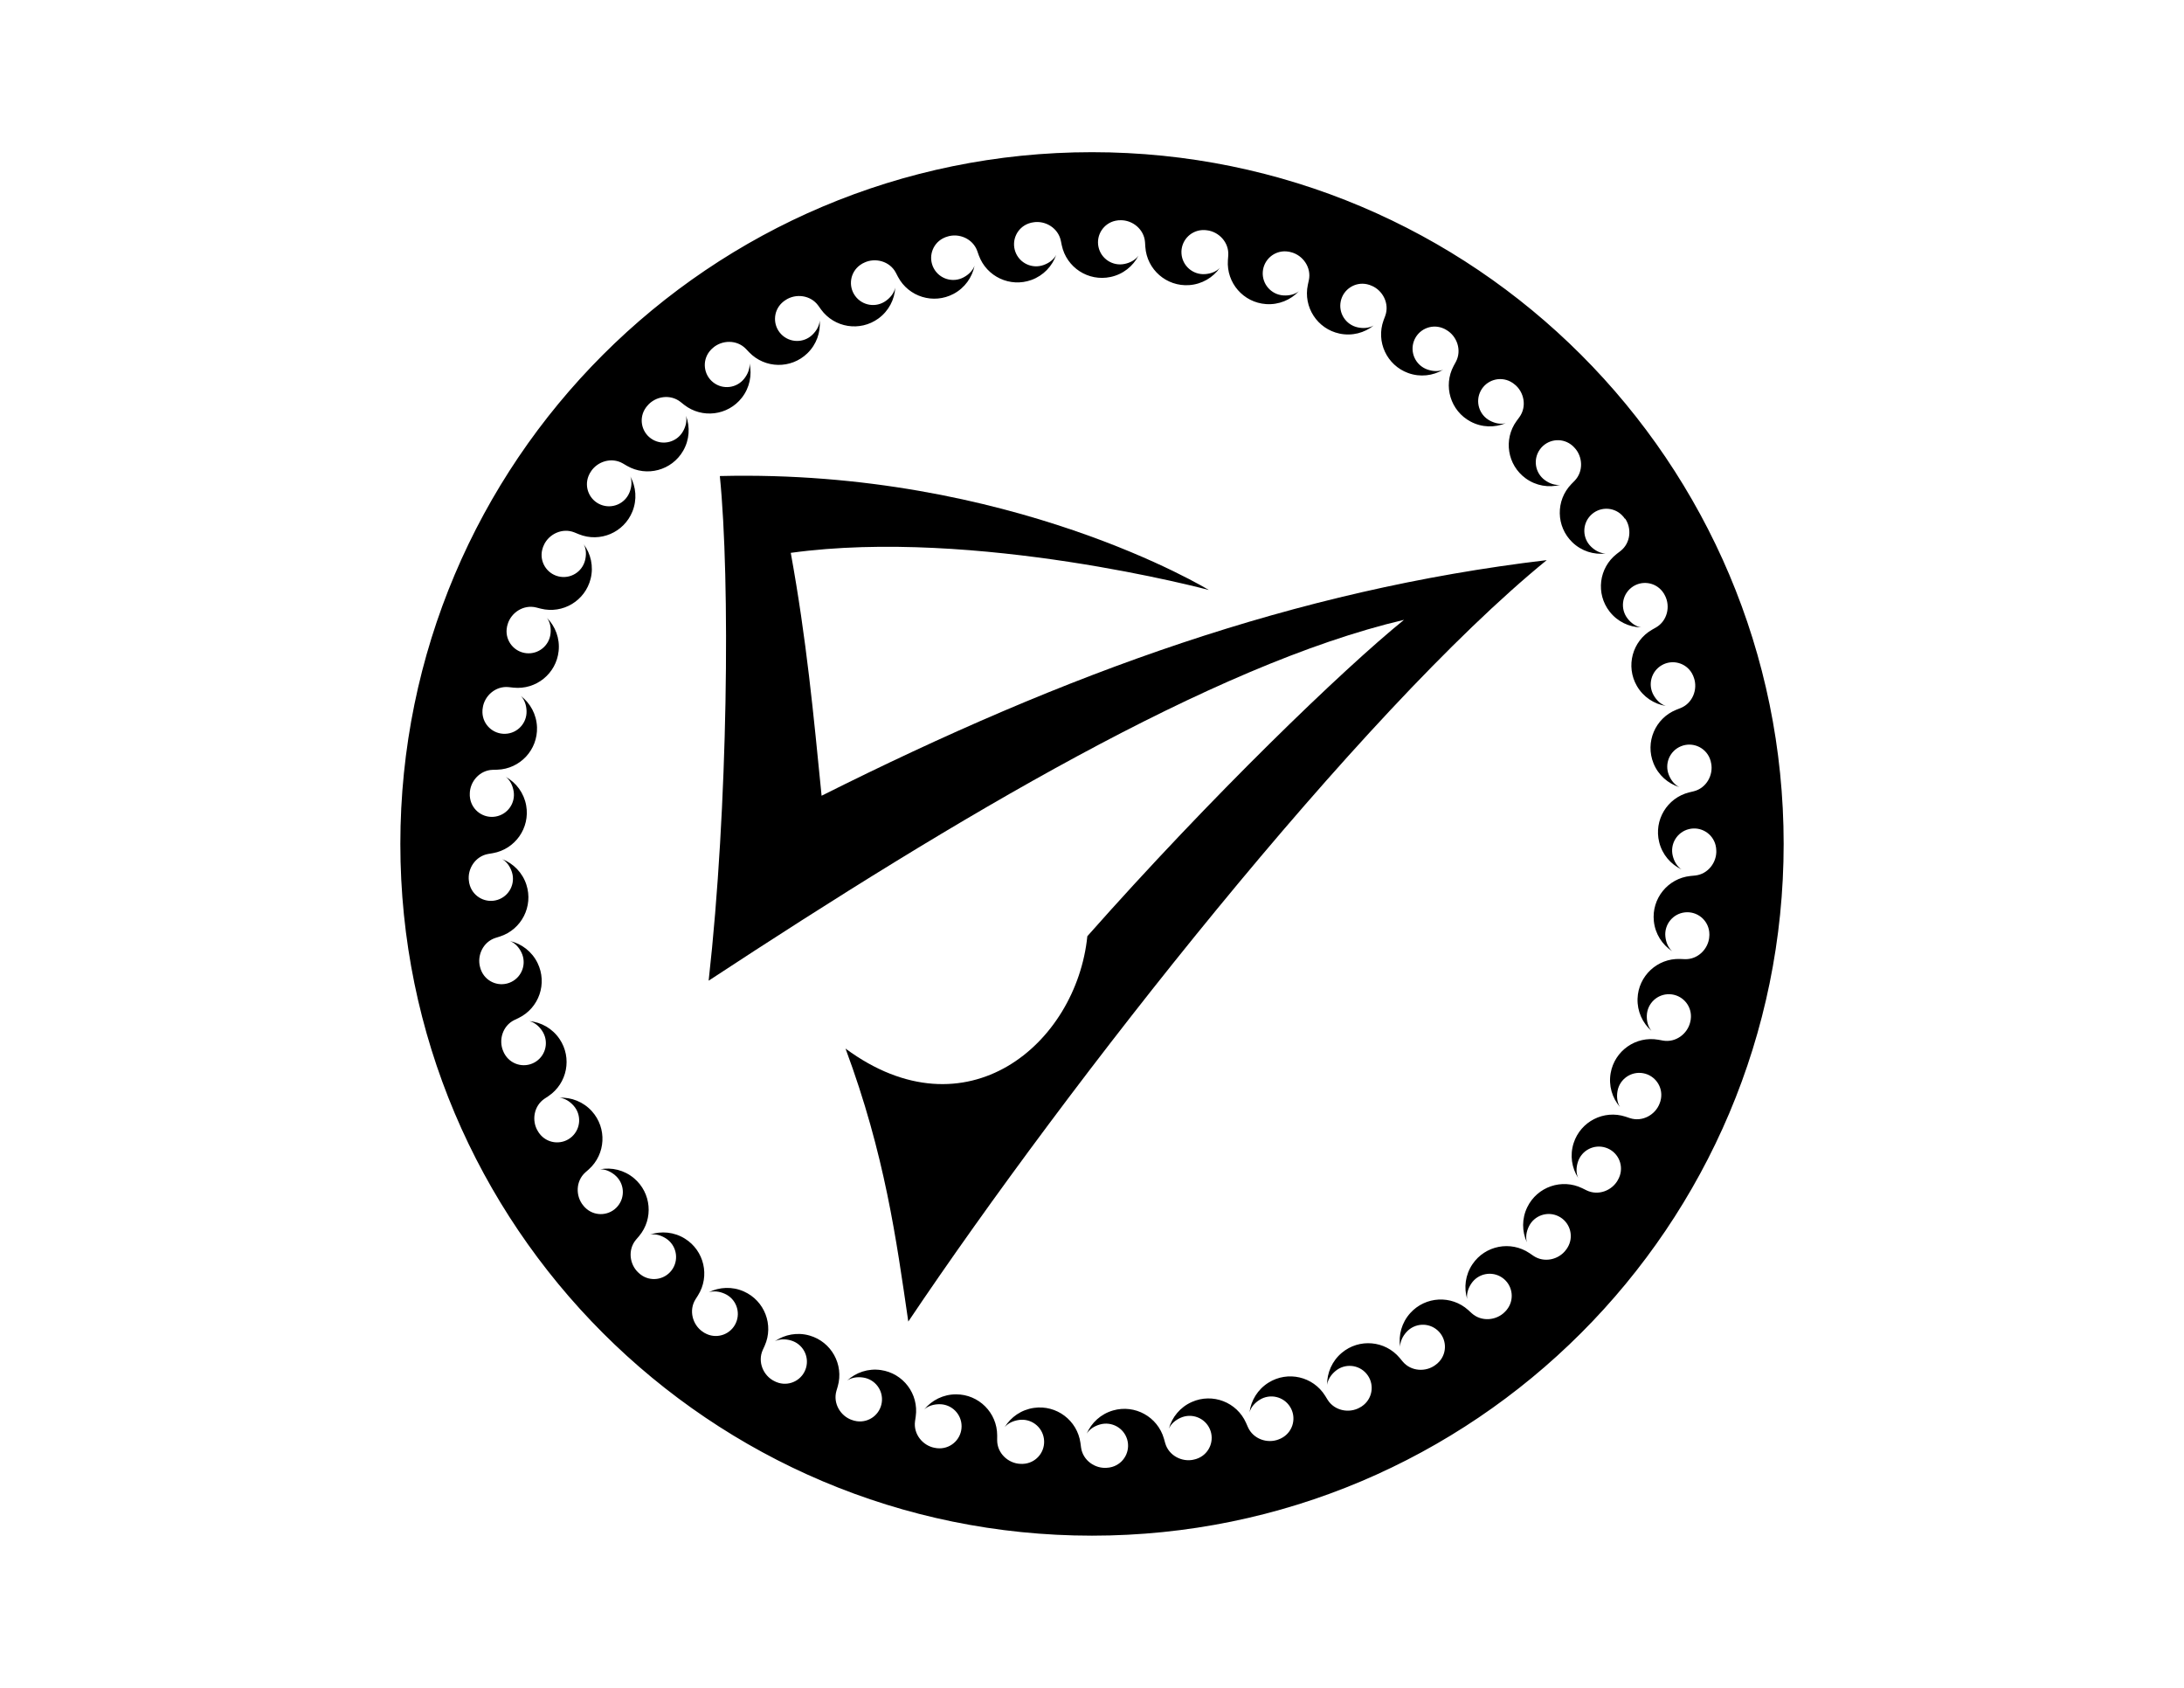 <?xml version="1.0" encoding="utf-8"?>
<!-- Generator: Adobe Illustrator 24.2.0, SVG Export Plug-In . SVG Version: 6.00 Build 0)  -->
<svg version="1.1" id="Capa_1" xmlns="http://www.w3.org/2000/svg" xmlns:xlink="http://www.w3.org/1999/xlink" x="0px" y="0px"
	 viewBox="0 0 792 612" style="enable-background:new 0 0 792 612;" xml:space="preserve">
<g>
	<path d="M560.9,203.1c-91.35,10.83-173.95,40.83-262.96,85.43c-2.94-29.56-5.46-56.62-11.18-88.07
		c67-9.21,151.59,13.46,151.59,13.46s-71.72-43.88-177.31-41.31c3.81,37.83,3,120-4.06,182.98
		c90.01-59.1,182.75-114.54,252.16-130.84c-22,17.82-69.74,63.75-114.83,114.71c-3.97,39.07-43.94,73.04-87.69,40.75
		c14.3,38.48,18.42,69.22,22.76,98.98C387.17,393.11,492.98,258.44,560.9,203.1z"/>
	<path d="M145.18,306c0-138.52,112.3-250.82,250.82-250.82S646.82,167.48,646.82,306S534.52,556.82,396,556.82
		S145.18,444.52,145.18,306z M589.34,188.23c-0.34-0.55-0.77-1.05-1.25-1.52c-3.18-3.07-8.24-2.98-11.31,0.2
		c-3.07,3.18-2.98,8.24,0.2,11.31c1.48,1.43,3.31,2.41,5.28,2.48c-4.28,0.5-8.74-0.85-12.08-4.08c-5.92-5.72-6.08-15.15-0.37-21.07
		l1.22-1.24c3.26-3.38,2.97-8.77-0.08-12l0.14,0.16c-0.41-0.5-0.91-0.94-1.45-1.33c-3.58-2.6-8.58-1.8-11.18,1.77
		c-2.6,3.58-1.81,8.58,1.77,11.18c1.67,1.21,3.61,1.93,5.57,1.72c-4.17,1.09-8.77,0.37-12.53-2.36c-6.66-4.84-8.13-14.16-3.3-20.81
		l1.03-1.4c2.76-3.8,1.72-9.1-1.75-11.87l0.16,0.14c-0.48-0.43-1.03-0.8-1.62-1.12c-3.9-2.07-8.75-0.59-10.82,3.31
		c-2.07,3.9-0.59,8.75,3.31,10.82c1.82,0.97,3.85,1.41,5.75,0.93c-3.98,1.66-8.64,1.59-12.74-0.59
		c-7.27-3.86-10.02-12.89-6.16-20.15l0.83-1.53c2.2-4.15,0.44-9.25-3.39-11.51l0.18,0.11c-0.53-0.36-1.13-0.65-1.76-0.88
		c-4.15-1.51-8.74,0.63-10.26,4.78c-1.51,4.15,0.63,8.74,4.78,10.26c1.94,0.7,4,0.86,5.83,0.12c-3.71,2.2-8.33,2.78-12.7,1.19
		c-7.73-2.81-11.72-11.37-8.91-19.1l0.61-1.63c1.61-4.41-0.86-9.22-4.96-10.93l0.19,0.09c-0.58-0.28-1.21-0.49-1.87-0.63
		c-4.32-0.92-8.57,1.84-9.49,6.16s1.84,8.57,6.16,9.49c2.02,0.43,4.08,0.29,5.79-0.69c-3.37,2.69-7.86,3.91-12.41,2.94
		c-8.05-1.71-13.19-9.62-11.48-17.67l0.37-1.7c0.98-4.59-2.13-9.01-6.43-10.13l0.2,0.06c-0.61-0.2-1.26-0.31-1.94-0.36
		c-4.41-0.31-8.23,3.02-8.54,7.42s3.02,8.23,7.42,8.54c2.05,0.14,4.09-0.28,5.64-1.49c-2.96,3.13-7.24,4.96-11.88,4.64
		c-8.21-0.57-14.4-7.69-13.83-15.9l0.13-1.73c0.33-4.68-3.36-8.63-7.78-9.14l0.21,0.03c-0.64-0.11-1.3-0.14-1.97-0.09
		c-4.41,0.31-7.73,4.13-7.42,8.54c0.31,4.41,4.13,7.73,8.54,7.42c2.05-0.14,4.01-0.84,5.37-2.26c-2.49,3.51-6.48,5.92-11.12,6.25
		c-8.21,0.57-15.33-5.62-15.9-13.83l-0.11-1.73c-0.33-4.68-4.53-8.08-8.97-7.97l0.21,0c-0.65-0.02-1.3,0.05-1.96,0.19
		c-4.32,0.92-7.08,5.17-6.16,9.49c0.92,4.32,5.17,7.08,9.49,6.16c2.01-0.43,3.85-1.39,5.01-2.99c-1.98,3.83-5.59,6.77-10.14,7.73
		c-8.05,1.71-15.96-3.43-17.67-11.48l-0.35-1.7c-0.98-4.59-5.61-7.37-9.99-6.64l0.21-0.03c-0.64,0.07-1.28,0.23-1.92,0.46
		c-4.15,1.51-6.29,6.1-4.78,10.26c1.51,4.15,6.1,6.29,10.26,4.78c1.94-0.7,3.62-1.91,4.54-3.65c-1.43,4.07-4.6,7.48-8.96,9.07
		c-7.73,2.81-16.28-1.17-19.1-8.91l-0.58-1.64c-1.61-4.41-6.58-6.51-10.82-5.18l0.2-0.05c-0.63,0.16-1.24,0.4-1.84,0.72
		c-3.9,2.07-5.38,6.92-3.31,10.82s6.92,5.38,10.82,3.31c1.82-0.97,3.32-2.4,3.99-4.25c-0.85,4.22-3.51,8.05-7.61,10.23
		c-7.27,3.86-16.29,1.11-20.15-6.16l-0.8-1.54c-2.2-4.15-7.42-5.53-11.44-3.63l0.19-0.08c-0.6,0.24-1.17,0.57-1.72,0.97
		c-3.58,2.6-4.37,7.6-1.77,11.18c2.6,3.58,7.6,4.37,11.18,1.77c1.67-1.21,2.95-2.84,3.36-4.76c-0.25,4.3-2.36,8.46-6.12,11.19
		c-6.66,4.84-15.98,3.36-20.81-3.3l-1.01-1.41c-2.76-3.8-8.12-4.45-11.83-2l0.18-0.11c-0.56,0.32-1.08,0.73-1.57,1.2
		c-3.18,3.07-3.27,8.14-0.2,11.31s8.14,3.27,11.31,0.2c1.48-1.43,2.53-3.22,2.66-5.19c0.35,4.29-1.16,8.71-4.5,11.93
		c-5.92,5.72-15.35,5.55-21.07-0.37l-1.2-1.26c-3.26-3.38-8.66-3.27-11.99-0.33l0.16-0.13c-0.51,0.4-0.97,0.87-1.38,1.4
		c-2.72,3.48-2.1,8.51,1.38,11.23c3.48,2.72,8.51,2.1,11.23-1.38c1.27-1.62,2.06-3.54,1.92-5.51c0.94,4.2,0.07,8.78-2.79,12.44
		c-5.07,6.49-14.43,7.63-20.92,2.57l-1.36-1.08c-3.7-2.89-9.03-2.04-11.92,1.34l0.14-0.15c-0.45,0.46-0.84,1-1.18,1.58
		c-2.21,3.83-0.9,8.72,2.93,10.93s8.72,0.9,10.93-2.93c1.03-1.78,1.54-3.79,1.13-5.72c1.52,4.03,1.29,8.69-1.04,12.71
		c-4.11,7.13-13.23,9.57-20.36,5.45l-1.5-0.88c-4.07-2.35-9.23-0.76-11.62,2.98l0.12-0.17c-0.38,0.52-0.69,1.11-0.94,1.73
		c-1.66,4.1,0.32,8.76,4.42,10.42c4.1,1.66,8.76-0.32,10.42-4.42c0.77-1.91,1-3.97,0.32-5.82c2.07,3.78,2.48,8.42,0.74,12.73
		c-3.08,7.63-11.77,11.32-19.4,8.23l-1.61-0.66c-4.35-1.76-9.24,0.53-11.09,4.57l0.1-0.19c-0.3,0.57-0.53,1.19-0.69,1.85
		c-1.07,4.29,1.54,8.63,5.83,9.7c4.29,1.07,8.63-1.54,9.7-5.83c0.5-2,0.44-4.07-0.49-5.81c2.57,3.46,3.63,8,2.51,12.5
		c-1.99,7.99-10.08,12.84-18.06,10.85l-1.68-0.43c-4.56-1.14-9.08,1.81-10.35,6.07l0.07-0.2c-0.22,0.61-0.36,1.25-0.43,1.92
		c-0.46,4.39,2.73,8.33,7.12,8.79c4.39,0.46,8.33-2.73,8.79-7.12c0.22-2.05-0.13-4.09-1.29-5.68c3.03,3.07,4.71,7.41,4.22,12.03
		c-0.86,8.18-8.19,14.12-16.38,13.26l-1.73-0.19c-4.67-0.49-8.74,3.06-9.4,7.45l0.04-0.21c-0.14,0.63-0.18,1.29-0.16,1.97
		c0.15,4.42,3.86,7.87,8.28,7.72c4.42-0.15,7.87-3.86,7.72-8.28c-0.07-2.06-0.7-4.03-2.07-5.45c3.42,2.61,5.69,6.69,5.86,11.33
		c0.29,8.22-6.15,15.13-14.37,15.41l-1.74,0.05c-4.69,0.16-8.23,4.25-8.27,8.69l0.01-0.21c-0.05,0.64,0,1.3,0.12,1.97
		c0.77,4.35,4.92,7.26,9.27,6.49s7.26-4.92,6.49-9.27c-0.36-2.03-1.26-3.9-2.81-5.11c3.76,2.11,6.57,5.83,7.38,10.4
		c1.43,8.1-3.98,15.83-12.09,17.26l-1.71,0.29c-4.62,0.82-7.56,5.35-6.98,9.76l-0.02-0.21c0.04,0.64,0.18,1.29,0.39,1.93
		c1.37,4.2,5.88,6.5,10.08,5.14c4.2-1.37,6.5-5.88,5.14-10.08c-0.64-1.96-1.79-3.68-3.49-4.67c4.01,1.57,7.32,4.86,8.75,9.27
		c2.54,7.83-1.74,16.23-9.57,18.78l-1.66,0.52c-4.47,1.45-6.74,6.35-5.56,10.63l-0.05-0.2c0.13,0.63,0.36,1.25,0.66,1.86
		c1.94,3.97,6.73,5.62,10.7,3.68c3.97-1.94,5.62-6.73,3.68-10.7c-0.9-1.85-2.28-3.4-4.11-4.14c4.19,1,7.92,3.79,9.96,7.97
		c3.61,7.4,0.54,16.32-6.86,19.93l-1.57,0.75c-4.22,2.06-5.79,7.23-4.02,11.3l-0.08-0.2c0.22,0.61,0.53,1.19,0.91,1.75
		c2.47,3.66,7.44,4.63,11.11,2.16c3.66-2.47,4.63-7.44,2.16-11.11c-1.15-1.71-2.73-3.05-4.64-3.52c4.29,0.4,8.37,2.65,10.97,6.5
		c4.6,6.82,2.8,16.08-4.02,20.69l-1.45,0.96c-3.89,2.63-4.73,7.96-2.41,11.75l-0.1-0.18c0.3,0.57,0.69,1.11,1.14,1.61
		c2.96,3.28,8.02,3.55,11.3,0.59c3.28-2.96,3.55-8.02,0.59-11.3c-1.38-1.53-3.13-2.64-5.09-2.84c4.3-0.2,8.66,1.46,11.77,4.91
		c5.51,6.12,5.01,15.54-1.1,21.04l-1.3,1.15c-3.49,3.14-3.57,8.54-0.75,11.97l-0.13-0.17c0.38,0.52,0.84,1,1.36,1.43
		c3.39,2.84,8.43,2.4,11.27-0.99c2.84-3.39,2.4-8.43-0.99-11.27c-1.58-1.32-3.47-2.18-5.44-2.11c4.23-0.8,8.78,0.24,12.34,3.23
		c6.3,5.29,7.13,14.69,1.84,20.99l-1.13,1.32c-3.02,3.6-2.35,8.96,0.92,11.96l-0.15-0.15c0.45,0.47,0.97,0.87,1.54,1.23
		c3.75,2.34,8.68,1.2,11.03-2.55c2.34-3.75,1.2-8.68-2.55-11.03c-1.75-1.09-3.74-1.67-5.68-1.33c4.08-1.38,8.73-0.98,12.67,1.48
		c6.98,4.36,9.1,13.55,4.74,20.53l-0.93,1.47c-2.49,3.98-1.08,9.2,2.58,11.72l-0.17-0.13c0.51,0.4,1.08,0.73,1.7,1
		c4.04,1.8,8.77-0.02,10.56-4.06s-0.02-8.77-4.06-10.56c-1.88-0.84-3.93-1.14-5.81-0.53c3.85-1.93,8.51-2.19,12.75-0.3
		c7.52,3.35,10.9,12.16,7.55,19.67l-0.72,1.58c-1.91,4.29,0.21,9.26,4.18,11.24l-0.18-0.1c0.56,0.32,1.17,0.57,1.82,0.76
		c4.25,1.22,8.68-1.24,9.9-5.49c1.22-4.25-1.24-8.68-5.49-9.9c-1.98-0.57-4.05-0.58-5.82,0.29c3.55-2.45,8.12-3.35,12.58-2.07
		c7.91,2.27,12.49,10.52,10.22,18.43l-0.49,1.67c-1.29,4.51,1.5,9.14,5.71,10.55l-0.2-0.08c0.6,0.24,1.24,0.4,1.91,0.5
		c4.38,0.61,8.42-2.43,9.04-6.81s-2.43-8.42-6.81-9.04c-2.04-0.29-4.1-0.01-5.73,1.09c3.17-2.92,7.57-4.45,12.17-3.8
		c8.15,1.15,13.83,8.68,12.68,16.83l-0.25,1.72c-0.65,4.65,2.75,8.84,7.12,9.66l-0.2-0.05c0.63,0.16,1.28,0.23,1.96,0.23
		c4.42,0,8-3.58,8-8c0-4.42-3.58-8-8-8c-2.06,0-4.06,0.56-5.52,1.88c2.73-3.33,6.88-5.46,11.53-5.46c8.23,0,14.9,6.67,14.9,14.9
		l-0.01,1.74c0,4.7,3.96,8.37,8.39,8.57l-0.21-0.02c0.64,0.07,1.3,0.04,1.97-0.05c4.38-0.61,7.43-4.66,6.81-9.04
		c-0.62-4.38-4.66-7.43-9.04-6.81c-2.04,0.29-3.94,1.12-5.2,2.63c2.24-3.68,6.05-6.36,10.65-7.01c8.15-1.15,15.68,4.53,16.83,12.68
		l0.23,1.72c0.65,4.65,5.08,7.74,9.51,7.32l-0.21,0.01c0.65-0.02,1.3-0.14,1.95-0.32c4.25-1.22,6.7-5.65,5.49-9.9
		c-1.22-4.25-5.65-6.7-9.9-5.49c-1.98,0.57-3.74,1.66-4.79,3.33c1.71-3.96,5.11-7.14,9.57-8.42c7.91-2.27,16.16,2.31,18.43,10.22
		l0.47,1.67c1.29,4.51,6.11,6.96,10.43,5.93l-0.21,0.04c0.64-0.11,1.26-0.32,1.88-0.59c4.04-1.8,5.85-6.53,4.06-10.56
		c-1.8-4.04-6.53-5.85-10.56-4.06c-1.88,0.84-3.48,2.16-4.28,3.96c1.14-4.15,4.07-7.78,8.31-9.67c7.52-3.35,16.33,0.03,19.67,7.55
		l0.7,1.59c1.91,4.29,7.02,6.04,11.15,4.42l-0.2,0.07c0.61-0.2,1.21-0.49,1.78-0.85c3.75-2.34,4.89-7.28,2.55-11.03
		c-2.34-3.75-7.28-4.89-11.03-2.55c-1.75,1.09-3.14,2.63-3.68,4.52c0.55-4.27,2.94-8.27,6.88-10.74c6.98-4.36,16.17-2.24,20.53,4.74
		l0.91,1.48c2.49,3.98,7.79,5,11.66,2.82l-0.19,0.1c0.58-0.28,1.13-0.65,1.65-1.09c3.39-2.84,3.83-7.89,0.99-11.27
		c-2.84-3.39-7.89-3.83-11.27-0.99c-1.58,1.32-2.75,3.04-3.02,4.99c-0.05-4.31,1.76-8.6,5.32-11.59c6.3-5.29,15.7-4.47,20.99,1.84
		l1.11,1.34c3.02,3.6,8.41,3.87,11.94,1.17l-0.17,0.12c0.54-0.36,1.03-0.8,1.48-1.3c2.96-3.28,2.69-8.34-0.59-11.3
		s-8.34-2.69-11.3,0.59c-1.38,1.53-2.3,3.39-2.3,5.36c-0.65-4.26,0.55-8.76,3.66-12.22c5.51-6.12,14.93-6.61,21.04-1.1l1.28,1.17
		c3.49,3.14,8.87,2.66,11.99-0.5l-0.15,0.14c0.48-0.43,0.91-0.94,1.28-1.5c2.47-3.66,1.5-8.64-2.16-11.11
		c-3.66-2.47-8.64-1.5-11.11,2.16c-1.15,1.71-1.8,3.68-1.53,5.63c-1.23-4.13-0.68-8.76,1.92-12.61c4.6-6.82,13.86-8.62,20.69-4.02
		l1.43,0.98c3.89,2.63,9.15,1.4,11.8-2.17l-0.13,0.16c0.42-0.49,0.77-1.05,1.06-1.66c1.94-3.97,0.29-8.76-3.68-10.7
		c-3.97-1.94-8.76-0.29-10.7,3.68c-0.9,1.85-1.27,3.89-0.73,5.78c-1.8-3.92-1.89-8.58,0.15-12.75c3.61-7.4,12.53-10.47,19.93-6.86
		l1.56,0.77c4.22,2.06,9.26,0.11,11.38-3.79l-0.11,0.18c0.34-0.55,0.61-1.15,0.82-1.79c1.37-4.2-0.93-8.72-5.14-10.08
		c-4.2-1.37-8.72,0.93-10.08,5.14c-0.64,1.96-0.72,4.03,0.08,5.83c-2.32-3.63-3.06-8.23-1.63-12.65
		c2.54-7.83,10.95-12.11,18.78-9.57l1.65,0.55c4.47,1.45,9.18-1.18,10.75-5.33l-0.08,0.19c0.26-0.59,0.45-1.22,0.56-1.89
		c0.77-4.35-2.14-8.5-6.49-9.27s-8.5,2.14-9.27,6.49c-0.36,2.03-0.15,4.09,0.89,5.76c-2.81-3.27-4.18-7.72-3.37-12.3
		c1.43-8.1,9.16-13.52,17.26-12.09l1.71,0.31c4.62,0.82,8.93-2.44,9.9-6.78l-0.05,0.2c0.18-0.62,0.27-1.28,0.29-1.95
		c0.15-4.42-3.3-8.12-7.72-8.28s-8.12,3.3-8.28,7.72c-0.07,2.06,0.42,4.07,1.69,5.58c-3.23-2.85-5.21-7.07-5.05-11.71
		c0.29-8.22,7.19-14.66,15.41-14.37l1.74,0.07c4.69,0.16,8.5-3.66,8.86-8.09l-0.03,0.21c0.09-0.64,0.09-1.3,0.02-1.97
		c-0.46-4.39-4.4-7.58-8.79-7.12c-4.39,0.46-7.58,4.4-7.12,8.79c0.22,2.05,0.98,3.98,2.45,5.29c-3.6-2.37-6.15-6.27-6.63-10.89
		c-0.86-8.18,5.08-15.52,13.26-16.38l1.73-0.17c4.67-0.49,7.91-4.81,7.65-9.24l0,0.21c0-0.65-0.09-1.3-0.25-1.96
		c-1.07-4.29-5.41-6.9-9.7-5.83c-4.29,1.07-6.9,5.41-5.83,9.7c0.5,2,1.53,3.8,3.16,4.9c-3.89-1.85-6.96-5.36-8.08-9.86
		c-1.99-7.99,2.87-16.07,10.85-18.06l1.69-0.41c4.56-1.14,7.17-5.86,6.29-10.22l0.03,0.21c-0.09-0.64-0.27-1.27-0.52-1.9
		c-1.66-4.1-6.32-6.08-10.42-4.42s-6.08,6.32-4.42,10.42c0.77,1.91,2.04,3.55,3.81,4.41c-4.11-1.29-7.64-4.33-9.38-8.64
		c-3.08-7.63,0.6-16.32,8.23-19.4l1.62-0.64c4.35-1.76,6.28-6.8,4.8-10.99l0.06,0.2c-0.18-0.62-0.45-1.22-0.78-1.81
		c-2.21-3.83-7.1-5.14-10.93-2.93c-3.83,2.21-5.14,7.1-2.93,10.93c1.03,1.78,2.51,3.23,4.39,3.84c-4.25-0.7-8.17-3.23-10.49-7.25
		c-4.11-7.13-1.67-16.24,5.45-20.36l1.51-0.86c4.07-2.35,5.27-7.61,3.23-11.56l0.09,0.19c-0.26-0.59-0.61-1.15-1.03-1.68
		c-2.72-3.48-7.75-4.1-11.23-1.38c-3.48,2.72-4.1,7.75-1.38,11.23c1.27,1.62,2.94,2.85,4.88,3.19c-4.31-0.1-8.54-2.06-11.4-5.72
		c-5.07-6.49-3.92-15.85,2.57-20.92l1.38-1.06c3.7-2.89,4.16-8.27,1.59-11.89"/>
</g>
</svg>
